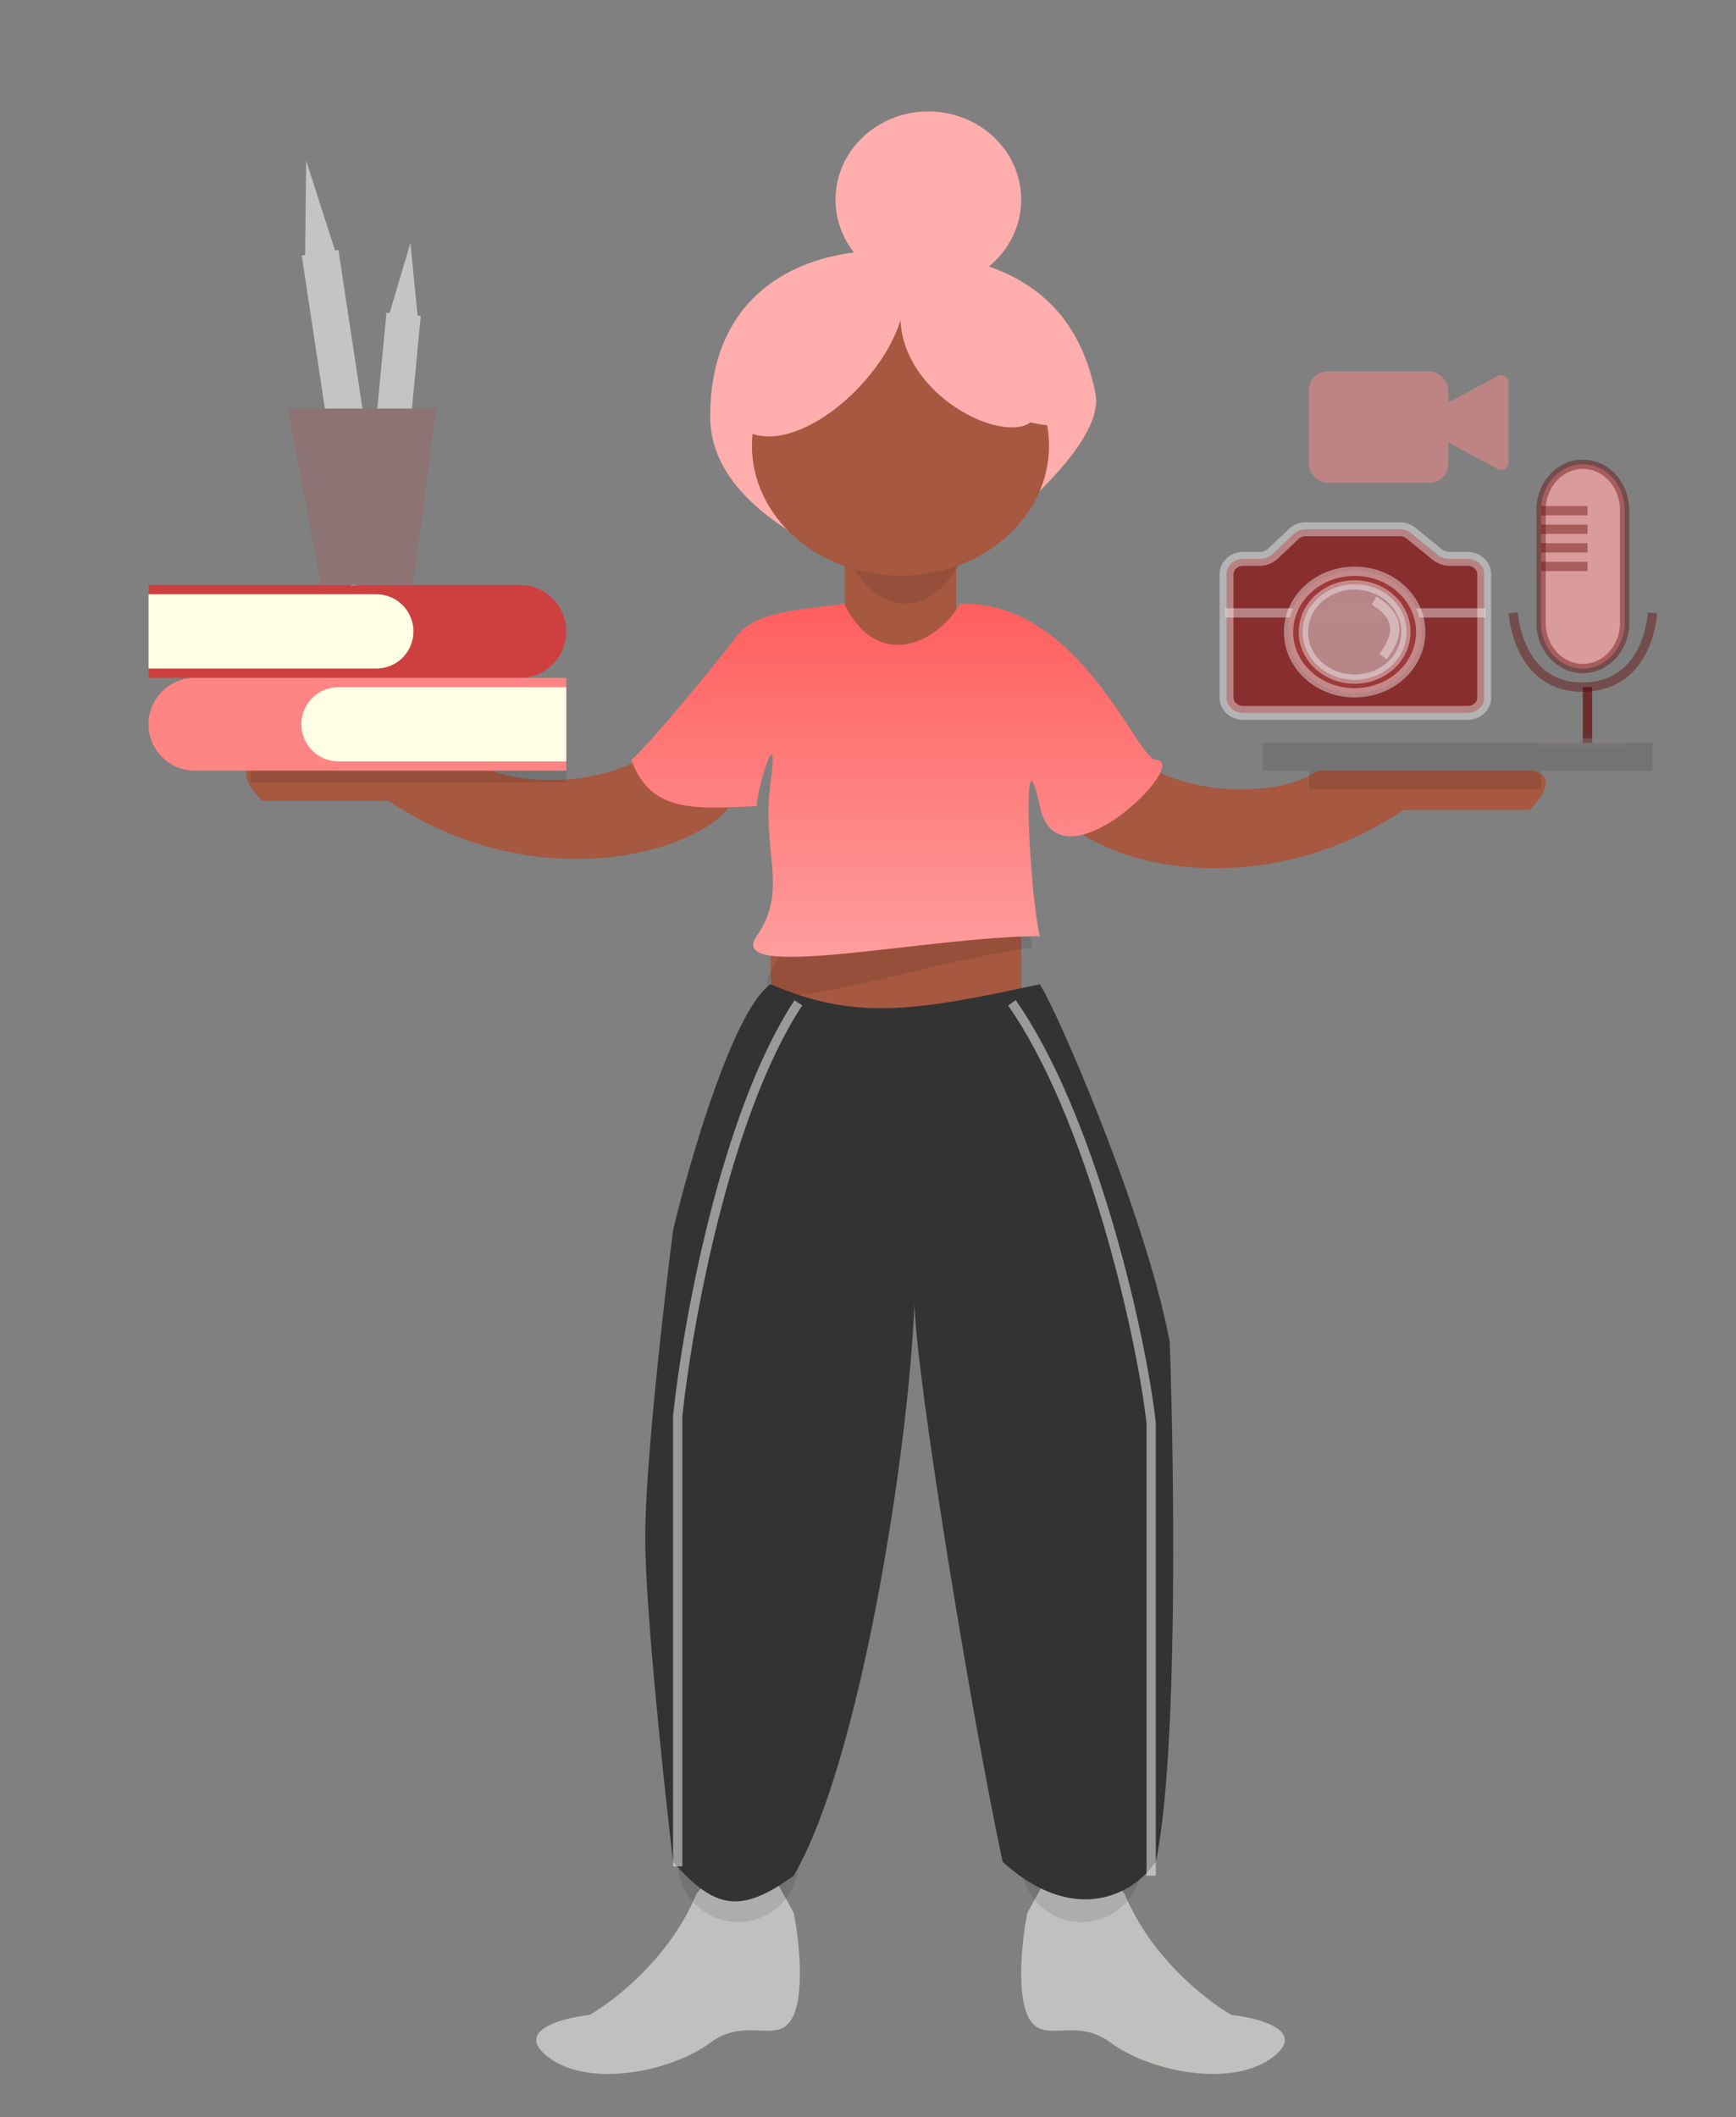 <svg width="187" height="228" viewBox="0 0 187 228" fill="none" xmlns="http://www.w3.org/2000/svg">
<rect x="0" y="0" width="187" height="228" fill="#808080" stroke="none"/>
<path d="M50.917 82.479C53.581 84.582 61.985 85.73 68.699 82.479L74.782 80.155C74.782 80.155 78.525 78.76 78.993 84.338C79.461 89.916 59.554 97.643 42 85.733H28.456C28.456 85.733 25.18 82.479 28.456 82.479H50.917Z" fill="#A65840" stroke="#A65840"/>
<path d="M142.084 83.479C139.421 85.582 131.016 86.73 124.303 83.479L118.22 81.155C118.22 81.155 114.476 79.76 114.008 85.338C113.54 90.916 133.447 98.643 151.001 86.733H164.546C164.546 86.733 167.821 83.479 164.546 83.479H142.084Z" fill="#A65840" stroke="#A65840"/>
<path d="M63.5 217C66.167 215.5 72.2 210.8 75 204L80.5 197L85.5 206C86 208.5 86.7 214.2 85.5 217C84 220.5 80.5 217 76.5 220C72.5 223 63.5 225 59 221.5C55.4 218.7 60.5 217.333 63.5 217Z" fill="#C1C0BE"/>
<path d="M132.663 217C129.996 215.5 123.963 210.8 121.163 204L115.663 197L110.663 206C110.163 208.5 109.463 214.2 110.663 217C112.163 220.5 115.663 217 119.663 220C123.663 223 132.663 225 137.163 221.5C140.763 218.7 135.663 217.333 132.663 217Z" fill="#C1C0BE"/>
<path d="M102 120.5C95.5 120.667 82.6 117.4 83 103L89 93.5L110 96V111C110 121 104.667 121.5 102 120.5Z" fill="#A65840"/>
<path d="M76.5 44.869C76.5 30.915 87.096 26.548 96.68 27C106.265 27.452 115.606 30.259 118 42.369C119.1 47.936 107.802 57.409 97.449 64.41C97.392 64.465 97.314 64.517 97.216 64.567C97.091 64.652 96.966 64.736 96.841 64.819C115.233 70.822 99.042 89.57 94.555 94.828C94.196 95.545 93.885 96.007 93.654 96.145C93.216 96.406 93.645 95.894 94.555 94.828C97.37 89.207 103.135 67.94 96.544 65.017C84.756 72.869 74.723 77.23 86.532 68.5C91.33 64.952 94.52 64.12 96.544 65.017C96.643 64.952 96.742 64.886 96.841 64.819C96.788 64.802 96.734 64.785 96.68 64.767C96.901 64.704 97.079 64.638 97.216 64.567C97.294 64.515 97.371 64.463 97.449 64.41C99.489 62.477 76.5 57.941 76.5 44.869Z" fill="#FFADAD"/>
<rect x="91" y="57" width="12" height="33" fill="#A65840"/>
<path d="M92.394 69.036C92.469 69.176 92.545 69.313 92.62 69.448C94.655 70.109 103.215 71.036 101.808 73.758C101.808 73.758 101.808 73.758 101.808 73.758C102.294 73.201 102.694 72.487 102.985 71.65C114.989 70.103 118.808 80.173 120.731 80.047C124.489 79.802 114.14 90.293 111.226 80.047C108.312 69.802 109.568 96.525 111.226 102.089C100.157 103.209 80.186 110.777 82.883 104.956C85.032 100.317 91.638 92.541 94.28 85.358C88.283 86.24 90.513 91.58 87.888 85.358C88.665 84.461 92.076 82.453 95.387 80.047C95.435 75.876 98.682 74.823 100.148 76.008C100.85 75.254 101.425 74.499 101.808 73.758C99.736 76.129 96.099 75.633 92.62 69.448C92.175 69.303 92.043 69.171 92.394 69.036Z" fill="black" fill-opacity="0.1"/>
<ellipse cx="97.5" cy="49.5" rx="8.5" ry="15.5" fill="black" fill-opacity="0.1"/>
<circle cx="116.5" cy="200.5" r="6.5" fill="#0D0808" fill-opacity="0.1"/>
<ellipse cx="97" cy="48" rx="16" ry="14" fill="#A65840"/>
<circle cx="79.5" cy="200.5" r="6.5" fill="black" fill-opacity="0.1"/>
<path d="M72.5 132.5C74.333 124.833 79 108.8 83 106C92.022 109.847 98.174 109.015 112 106C113.713 108.485 123.391 130.682 126 144.5C126.5 158.5 126.9 189.3 124.5 200.5C121.684 204.594 115.182 207.069 108 200.5C104.714 185.138 98.794 149.106 98.5 140.5C97.858 156.334 92.652 189.752 85.5 202C79.827 206.128 76.999 205.652 72.5 200.5C71.5 192 69.5 173.1 69.5 165.5C69.5 157.9 71.5 140.333 72.5 132.5Z" fill="#333333"/>
<path d="M103.424 65.004C101.281 68.896 94.698 72.688 90.924 65.004C88.757 65.504 81.685 65.492 79.5 68.325C76.416 72.325 69.679 80.486 68 81.825C70.126 87.672 75.017 87.074 81.5 86.825C81.5 85.159 84 76.825 83 84.325C82 91.825 85 95.825 81.5 100.825C78 105.825 100.089 100.825 112 100.825C110.833 95.659 110 77.325 112 86.825C114 96.325 128.529 81.947 124.5 81.825C122.438 81.763 116.377 64.704 103.424 65.004Z" fill="url(#paint0_linear)"/>
<path d="M86 108C78.096 120 74.04 142.667 73 152.5V201" stroke="white" stroke-opacity="0.5"/>
<path d="M109 108C117.469 120.064 122.886 143.355 124 153.241V202" stroke="white" stroke-opacity="0.5"/>
<path d="M111 45.5C107.831 47.751 97.383 42.617 97 34.5C94.829 41.5 85.756 49.04 80.5 46.5C75.975 44.314 81.5 41.5 86.5 35.5C90.5 30.7 95.5 29.833 97.5 30C100.167 31 107.2 34.5 114 40.5C120.8 46.5 114.833 46.333 111 45.5Z" fill="#FFADAD"/>
<line x1="26.991" y1="81.757" x2="61.002" y2="81.757" stroke="black" stroke-opacity="0.1" stroke-width="5"/>
<line x1="141" y1="83.5" x2="166" y2="83.5" stroke="black" stroke-opacity="0.1" stroke-width="3"/>
<path d="M16 78C16 75.239 18.239 73 21 73H61V83H21C18.239 83 16 80.761 16 78Z" fill="#FF8484"/>
<path d="M32.463 78C32.463 75.791 34.254 74 36.463 74H61V82H36.463C34.254 82 32.463 80.209 32.463 78Z" fill="#FEFFE4"/>
<path d="M61 68C61 65.239 58.761 63 56 63H16V73H56C58.761 73 61 70.761 61 68Z" fill="#CE4040"/>
<path d="M44.537 68C44.537 65.791 42.746 64 40.537 64H16V72H40.537C42.746 72 44.537 70.209 44.537 68Z" fill="#FEFFE4"/>
<rect x="32.502" y="27.522" width="4" height="35.964" transform="rotate(-8.605 32.502 27.522)" fill="#C4C4C4"/>
<path d="M32.977 17.299L36.286 27.584L32.861 28.102L32.977 17.299Z" fill="#C4C4C4"/>
<rect x="41.629" y="33.682" width="3.711" height="27.652" transform="rotate(5.455 41.629 33.682)" fill="#C4C4C4"/>
<path d="M44.209 26.176L45.03 34.491L41.83 34.186L44.209 26.176Z" fill="#C4C4C4"/>
<path d="M31 44H47L44.511 63H34.556L31 44Z" fill="#8D7474"/>
<rect x="141" y="40" width="15" height="12" rx="2" fill="#BE8484"/>
<path d="M153.315 46.205C152.752 45.903 152.752 45.097 153.315 44.795L161.322 40.502C161.855 40.217 162.5 40.603 162.5 41.207V49.793C162.5 50.397 161.855 50.783 161.322 50.498L153.315 46.205Z" fill="#BE8484"/>
<rect x="136" y="80" width="42" height="3" fill="#737373"/>
<path d="M159.88 61.843V75.125C159.88 76.039 159.074 76.779 158.08 76.779H133.92C132.926 76.779 132.12 76.039 132.12 75.125V61.843C132.12 60.929 132.926 60.188 133.92 60.188H135.667C136.219 60.188 136.748 59.983 137.132 59.618L139.36 57.503C139.699 57.182 140.166 57 140.653 57H145.309H150.792C151.232 57 151.656 57.148 151.985 57.416L154.816 59.718C155.189 60.021 155.669 60.188 156.168 60.188H158.08C159.074 60.188 159.88 60.929 159.88 61.843Z" fill="#891D1D" fill-opacity="0.83" stroke="white" stroke-opacity="0.4" stroke-width="1.5"/>
<path d="M132 66.007H160" stroke="white" stroke-opacity="0.4"/>
<path d="M145.92 74.684C149.896 74.684 153.12 71.721 153.12 68.066C153.12 64.411 149.896 61.449 145.92 61.449C141.944 61.449 138.72 64.411 138.72 68.066C138.72 71.721 141.944 74.684 145.92 74.684Z" fill="#9E3A3A" fill-opacity="0.83"/>
<path d="M145.92 74.61C149.852 74.61 153.04 71.68 153.04 68.066C153.04 64.452 149.852 61.522 145.92 61.522C141.988 61.522 138.8 64.452 138.8 68.066C138.8 71.68 141.988 74.61 145.92 74.61Z" fill="#9E3A3A" fill-opacity="0.83" stroke="white" stroke-opacity="0.4"/>
<path d="M145.92 73.213C149.013 73.213 151.52 70.909 151.52 68.066C151.52 65.224 149.013 62.919 145.92 62.919C142.827 62.919 140.32 65.224 140.32 68.066C140.32 70.909 142.827 73.213 145.92 73.213Z" fill="#D3D5DB" fill-opacity="0.5"/>
<path d="M145.92 73.14C148.969 73.14 151.44 70.868 151.44 68.066C151.44 65.264 148.969 62.993 145.92 62.993C142.871 62.993 140.4 65.264 140.4 68.066C140.4 70.868 142.871 73.14 145.92 73.14Z" stroke="white" stroke-opacity="0.4"/>
<path d="M148 64.684C151.528 66.715 150.113 69.232 148.965 70.713" stroke="white" stroke-opacity="0.4"/>
<path d="M163 66C163 66 163.49 74.198 170.68 73.996C177.678 73.8 178 66 178 66" stroke="#5F0000" stroke-opacity="0.4"/>
<path d="M175 54.913C175 52.2 172.985 50 170.5 50C168.015 50 166 52.2 166 54.913V67.087C166 69.8 168.015 72 170.5 72C172.985 72 175 69.8 175 67.087V54.913Z" fill="#D99B9B" stroke="#5F0000" stroke-opacity="0.4"/>
<path d="M171 74V80" stroke="#5F0000" stroke-opacity="0.4"/>
<path d="M171 74V80" stroke="#5F0000" stroke-opacity="0.4"/>
<path d="M166 80H175" stroke="#837D7D" stroke-opacity="0.4"/>
<path d="M166 55H171" stroke="#5F0000" stroke-opacity="0.4"/>
<path d="M166 57H171" stroke="#5F0000" stroke-opacity="0.4"/>
<path d="M166 59H171" stroke="#5F0000" stroke-opacity="0.4"/>
<path d="M166 61H171" stroke="#5F0000" stroke-opacity="0.4"/>
<ellipse cx="100" cy="21.5" rx="10" ry="9.5" fill="#FFADAD"/>
<defs>
<linearGradient id="paint0_linear" x1="96.601" y1="65" x2="96.601" y2="103.048" gradientUnits="userSpaceOnUse">
<stop stop-color="#FF5E5E"/>
<stop offset="1" stop-color="#FF9D9D"/>
</linearGradient>
</defs>
</svg>
